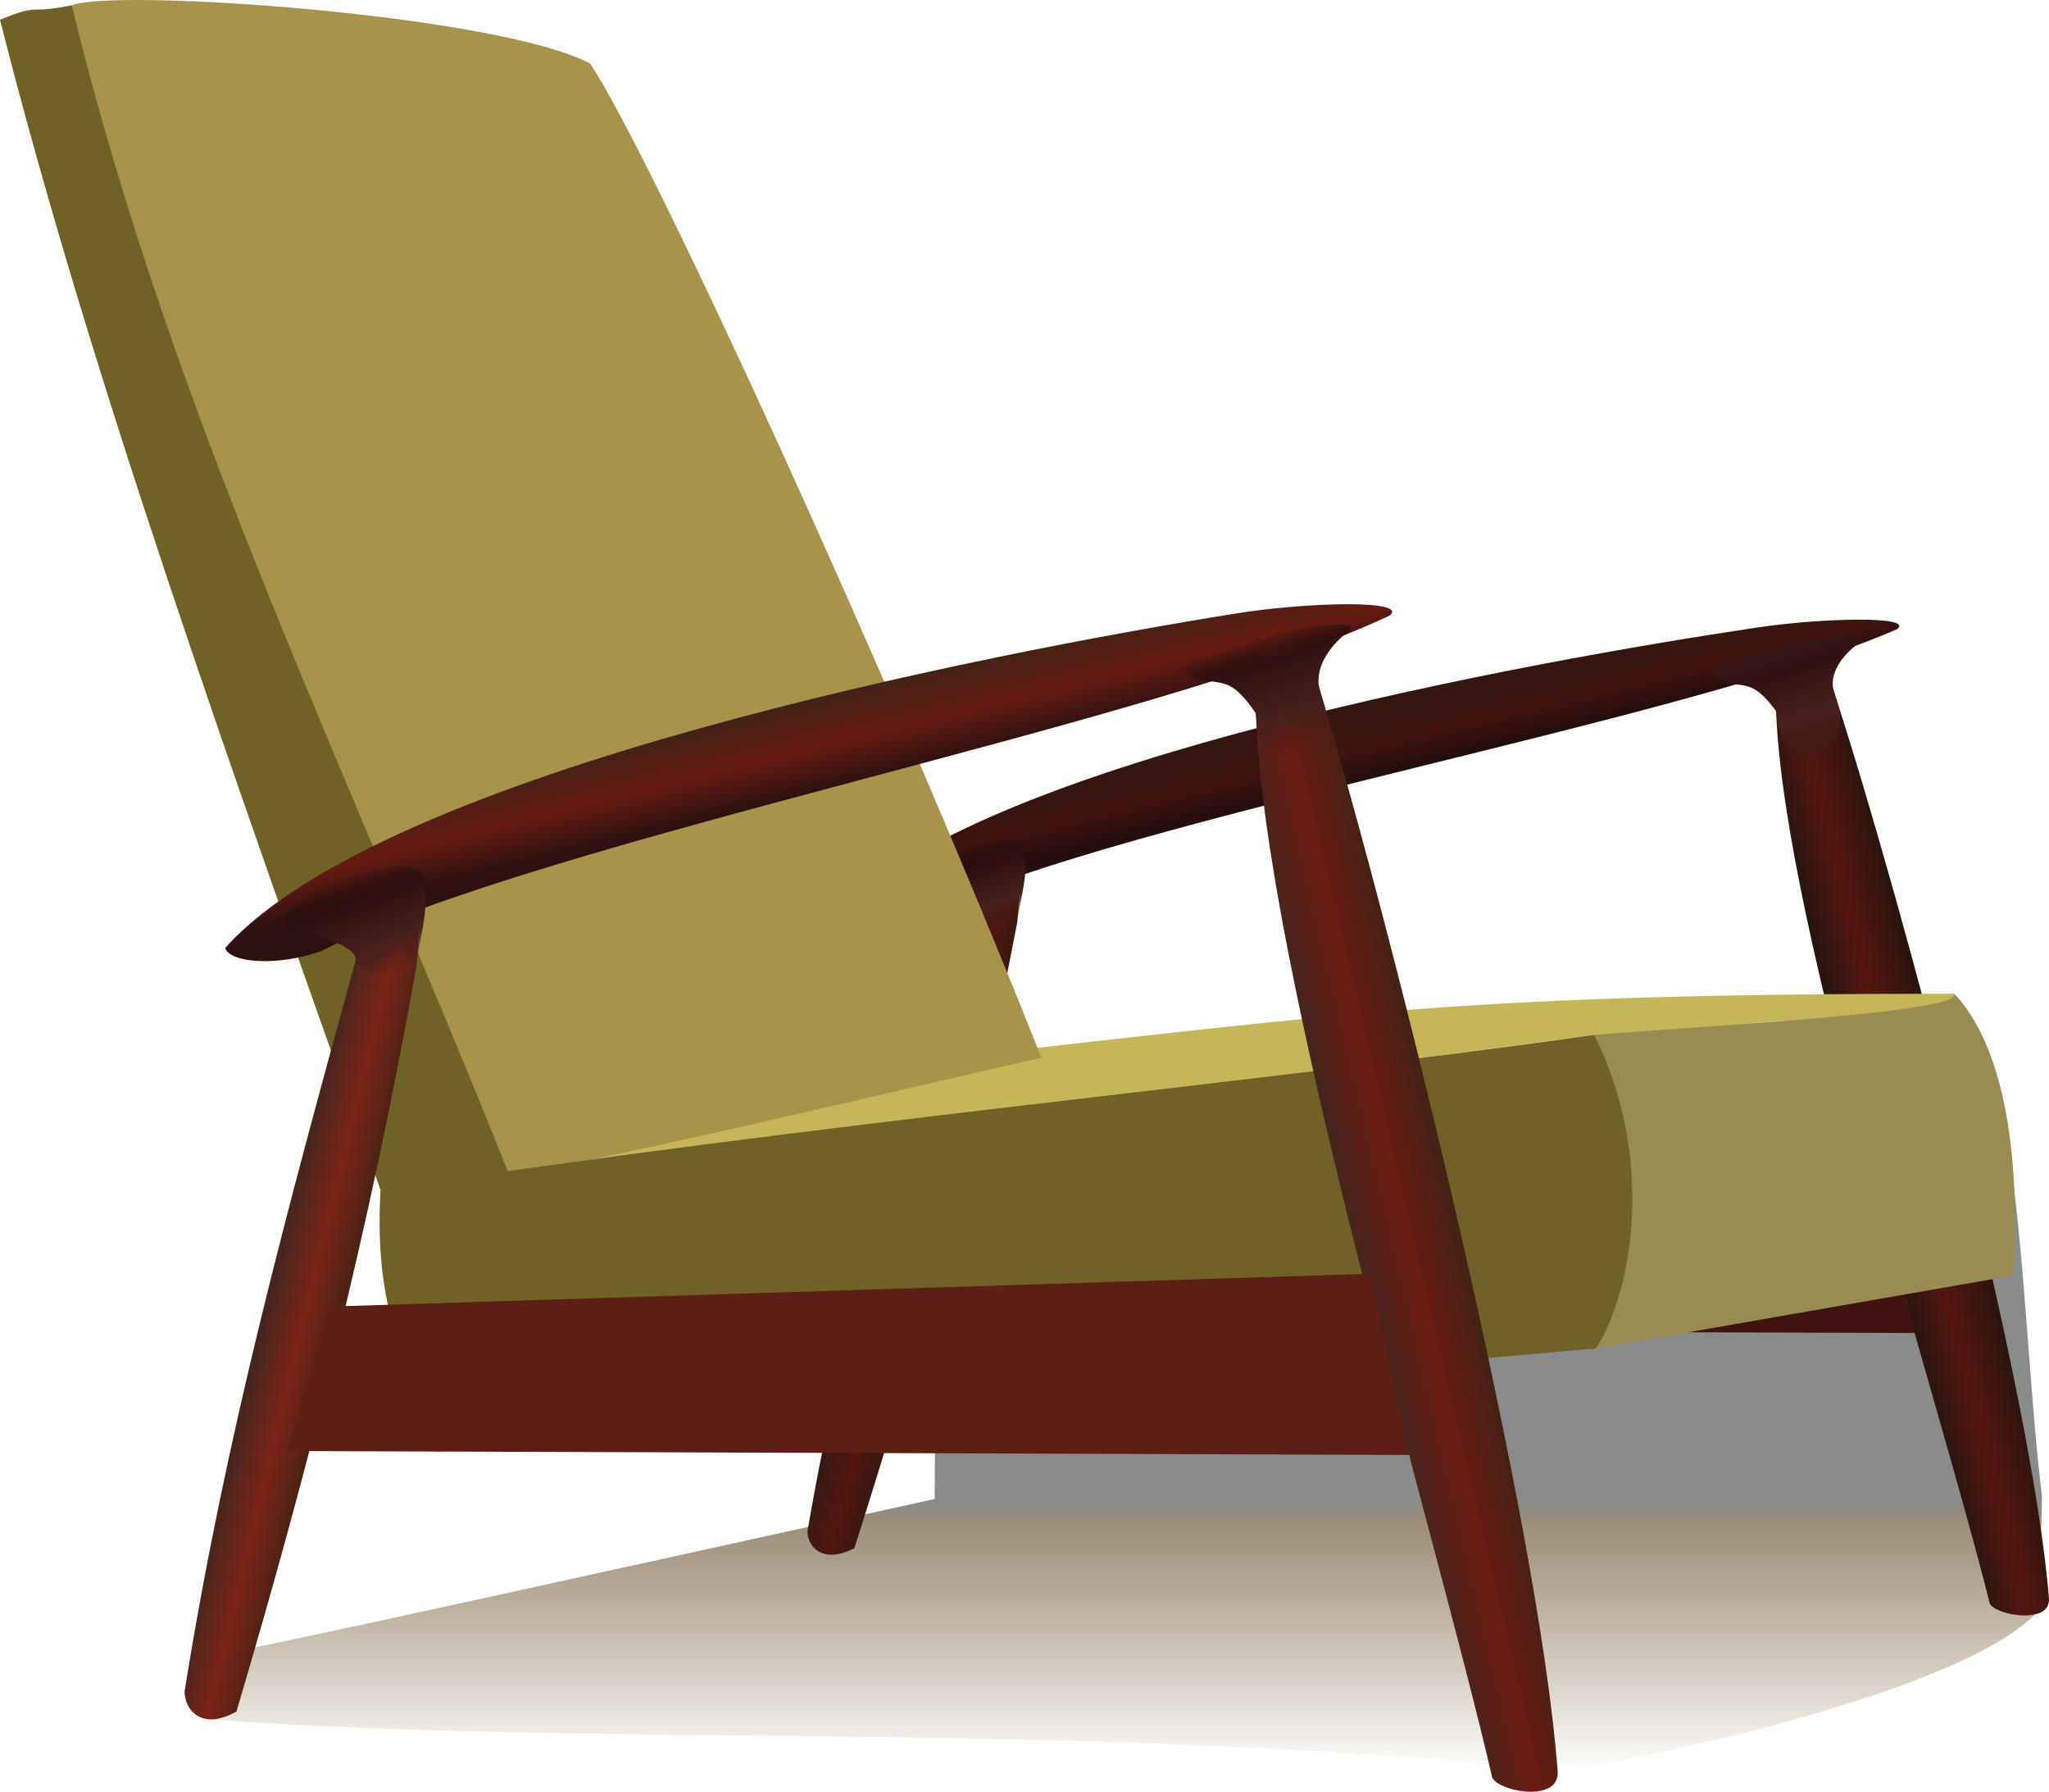 <?xml version="1.0" encoding="UTF-8" standalone="no"?>
<!-- Created with Inkscape (http://www.inkscape.org/) -->

<svg
   width="525.004"
   height="458.993"
   viewBox="0 0 138.907 121.442"
   version="1.1"
   id="svg1"
   inkscape:version="1.3.2 (091e20e, 2023-11-25, custom)"
   sodipodi:docname="chair.svg"
   xmlns:inkscape="http://www.inkscape.org/namespaces/inkscape"
   xmlns:sodipodi="http://sodipodi.sourceforge.net/DTD/sodipodi-0.dtd"
   xmlns:xlink="http://www.w3.org/1999/xlink"
   xmlns="http://www.w3.org/2000/svg"
   xmlns:svg="http://www.w3.org/2000/svg">
  <sodipodi:namedview
     id="namedview1"
     pagecolor="#505050"
     bordercolor="#ffffff"
     borderopacity="1"
     inkscape:showpageshadow="0"
     inkscape:pageopacity="0"
     inkscape:pagecheckerboard="1"
     inkscape:deskcolor="#505050"
     inkscape:document-units="px"
     inkscape:zoom="1.1981234"
     inkscape:cx="186.1244"
     inkscape:cy="365.15438"
     inkscape:current-layer="layer1" />
  <defs
     id="defs1">
    <linearGradient
       id="linearGradient7"
       inkscape:collect="always">
      <stop
         style="stop-color:#140909;stop-opacity:0;"
         offset="0"
         id="stop4" />
      <stop
         style="stop-color:#311110;stop-opacity:1;"
         offset="0.313"
         id="stop5" />
      <stop
         style="stop-color:#48201c;stop-opacity:1;"
         offset="0.714"
         id="stop6" />
      <stop
         style="stop-color:#421913;stop-opacity:0;"
         offset="1"
         id="stop7" />
    </linearGradient>
    <linearGradient
       inkscape:collect="always"
       xlink:href="#linearGradient1"
       id="linearGradient14"
       gradientUnits="userSpaceOnUse"
       gradientTransform="rotate(-124.408,74.959,341.946)"
       x1="183.861"
       y1="483.712"
       x2="189.519"
       y2="485.834" />
    <linearGradient
       id="linearGradient1"
       inkscape:collect="always">
      <stop
         style="stop-color:#2d1110;stop-opacity:1;"
         offset="0"
         id="stop1" />
      <stop
         style="stop-color:#661b12;stop-opacity:1;"
         offset="0.481"
         id="stop3" />
      <stop
         style="stop-color:#442116;stop-opacity:1;"
         offset="1"
         id="stop2" />
    </linearGradient>
    <linearGradient
       inkscape:collect="always"
       xlink:href="#linearGradient106"
       id="linearGradient107"
       x1="257.806"
       y1="506.322"
       x2="257.806"
       y2="453.648"
       gradientUnits="userSpaceOnUse"
       gradientTransform="translate(-67.921,-269.617)" />
    <linearGradient
       id="linearGradient106"
       inkscape:collect="always">
      <stop
         style="stop-color:#694411;stop-opacity:0;"
         offset="0"
         id="stop106" />
      <stop
         style="stop-color:#725c3f;stop-opacity:0.7;"
         offset="0.322"
         id="stop108" />
      <stop
         style="stop-color:#2b2b2b;stop-opacity:0.545;"
         offset="0.35"
         id="stop107" />
    </linearGradient>
    <linearGradient
       inkscape:collect="always"
       xlink:href="#linearGradient89"
       id="linearGradient84"
       gradientUnits="userSpaceOnUse"
       gradientTransform="matrix(0.904,0,0,0.839,-25.513,-203.729)"
       x1="183.861"
       y1="483.712"
       x2="189.073"
       y2="484.978" />
    <linearGradient
       id="linearGradient89"
       inkscape:collect="always">
      <stop
         style="stop-color:#321a15;stop-opacity:1;"
         offset="0"
         id="stop87" />
      <stop
         style="stop-color:#51160f;stop-opacity:1;"
         offset="0.481"
         id="stop88" />
      <stop
         style="stop-color:#311710;stop-opacity:1;"
         offset="1"
         id="stop89" />
    </linearGradient>
    <linearGradient
       inkscape:collect="always"
       xlink:href="#linearGradient92"
       id="linearGradient83"
       gradientUnits="userSpaceOnUse"
       gradientTransform="matrix(-0.511,-0.692,0.746,-0.474,-97.746,527.13)"
       x1="183.861"
       y1="483.712"
       x2="189.55"
       y2="485.743" />
    <linearGradient
       id="linearGradient92"
       inkscape:collect="always">
      <stop
         style="stop-color:#250d0d;stop-opacity:1;"
         offset="0"
         id="stop90" />
      <stop
         style="stop-color:#41130f;stop-opacity:1;"
         offset="0.397"
         id="stop91" />
      <stop
         style="stop-color:#2f170f;stop-opacity:1;"
         offset="1"
         id="stop92" />
    </linearGradient>
    <linearGradient
       inkscape:collect="always"
       xlink:href="#linearGradient10"
       id="linearGradient82"
       gradientUnits="userSpaceOnUse"
       gradientTransform="matrix(0.904,0,0,0.839,-23.532,-204.076)"
       x1="188.079"
       y1="451.061"
       x2="190.747"
       y2="457.693" />
    <linearGradient
       id="linearGradient10"
       inkscape:collect="always">
      <stop
         style="stop-color:#140909;stop-opacity:0;"
         offset="0"
         id="stop16" />
      <stop
         style="stop-color:#311110;stop-opacity:1;"
         offset="0.313"
         id="stop17" />
      <stop
         style="stop-color:#48201c;stop-opacity:1;"
         offset="0.714"
         id="stop18" />
      <stop
         style="stop-color:#421913;stop-opacity:0;"
         offset="1"
         id="stop19" />
    </linearGradient>
    <linearGradient
       inkscape:collect="always"
       xlink:href="#linearGradient86"
       id="linearGradient81"
       gradientUnits="userSpaceOnUse"
       gradientTransform="matrix(0.842,-0.306,0.33,0.781,-108.127,-131.419)"
       x1="184.385"
       y1="484.083"
       x2="191.54"
       y2="485.11" />
    <linearGradient
       id="linearGradient86"
       inkscape:collect="always">
      <stop
         style="stop-color:#231510;stop-opacity:1;"
         offset="0"
         id="stop84" />
      <stop
         style="stop-color:#54160f;stop-opacity:1;"
         offset="0.481"
         id="stop85" />
      <stop
         style="stop-color:#29140e;stop-opacity:1;"
         offset="1"
         id="stop86" />
    </linearGradient>
    <linearGradient
       inkscape:collect="always"
       xlink:href="#linearGradient96"
       id="linearGradient80"
       gradientUnits="userSpaceOnUse"
       gradientTransform="matrix(0.904,0,0,0.839,32.473,-217.882)"
       x1="188.099"
       y1="451.252"
       x2="190.669"
       y2="458.649" />
    <linearGradient
       id="linearGradient96"
       inkscape:collect="always">
      <stop
         style="stop-color:#351717;stop-opacity:1;"
         offset="0"
         id="stop93" />
      <stop
         style="stop-color:#311110;stop-opacity:1;"
         offset="0.233"
         id="stop94" />
      <stop
         style="stop-color:#48201c;stop-opacity:1;"
         offset="0.714"
         id="stop95" />
      <stop
         style="stop-color:#421913;stop-opacity:1;"
         offset="1"
         id="stop96" />
    </linearGradient>
    <linearGradient
       inkscape:collect="always"
       xlink:href="#linearGradient18"
       id="linearGradient2"
       x1="183.861"
       y1="483.712"
       x2="189.073"
       y2="484.978"
       gradientUnits="userSpaceOnUse"
       gradientTransform="translate(-84.913,-274.54)" />
    <linearGradient
       id="linearGradient18"
       inkscape:collect="always">
      <stop
         style="stop-color:#46251e;stop-opacity:1;"
         offset="0"
         id="stop20" />
      <stop
         style="stop-color:#7c2417;stop-opacity:1;"
         offset="0.481"
         id="stop21" />
      <stop
         style="stop-color:#442116;stop-opacity:1;"
         offset="1"
         id="stop22" />
    </linearGradient>
    <linearGradient
       inkscape:collect="always"
       xlink:href="#linearGradient7"
       id="linearGradient22"
       x1="188.079"
       y1="451.061"
       x2="190.747"
       y2="457.693"
       gradientUnits="userSpaceOnUse"
       gradientTransform="translate(-82.722,-274.953)" />
    <linearGradient
       inkscape:collect="always"
       xlink:href="#linearGradient28"
       id="linearGradient20"
       gradientUnits="userSpaceOnUse"
       gradientTransform="rotate(-21.415,-586.071,371.979)"
       x1="184.385"
       y1="484.083"
       x2="191.54"
       y2="485.11" />
    <linearGradient
       id="linearGradient28"
       inkscape:collect="always">
      <stop
         style="stop-color:#46251e;stop-opacity:1;"
         offset="0"
         id="stop27" />
      <stop
         style="stop-color:#6a1b11;stop-opacity:1;"
         offset="0.481"
         id="stop28" />
      <stop
         style="stop-color:#442116;stop-opacity:1;"
         offset="1"
         id="stop29" />
    </linearGradient>
    <linearGradient
       inkscape:collect="always"
       xlink:href="#linearGradient75"
       id="linearGradient19"
       gradientUnits="userSpaceOnUse"
       gradientTransform="translate(-20.78,-291.417)"
       x1="188.099"
       y1="451.252"
       x2="190.669"
       y2="458.649" />
    <linearGradient
       id="linearGradient75"
       inkscape:collect="always">
      <stop
         style="stop-color:#140909;stop-opacity:0;"
         offset="0"
         id="stop68" />
      <stop
         style="stop-color:#311110;stop-opacity:1;"
         offset="0.233"
         id="stop69" />
      <stop
         style="stop-color:#48201c;stop-opacity:1;"
         offset="0.714"
         id="stop70" />
      <stop
         style="stop-color:#421913;stop-opacity:0;"
         offset="1"
         id="stop71" />
    </linearGradient>
  </defs>
  <g
     inkscape:label="Layer 1"
     inkscape:groupmode="layer"
     id="layer1"
     transform="translate(-81.756,-116.681)">
    <path
       id="path105"
       style="fill:url(#linearGradient107);fill-rule:evenodd;stroke:#240b08;stroke-width:0;stroke-linecap:round;stroke-linejoin:round;stroke-miterlimit:80;stroke-dashoffset:2.1;paint-order:stroke fill markers"
       d="m 145.118,218.284 c 0.01,-0.839 0.095,-18.879 0.243,-19.684 2.992,-0.623 40.391,-10.574 68.856,-14.565 4.705,4.551 4.524,22.284 5.966,34.023 -0.072,5.879 -0.539,8.115 -0.539,8.115 -5.729,5.615 -28.632,10.192 -32.291,10.545 -33.173,-3.501 -64.836,-1.536 -91.59,-3.503 -0.019,-1.571 0.262,-1.485 1.473,-4.511 5.799,-1.146 21.121,-4.523 47.882,-10.421 z"
       sodipodi:nodetypes="ccccccccc" />
    <path
       id="path75"
       style="fill:url(#linearGradient84);fill-rule:evenodd;stroke:none;stroke-width:0.922;stroke-linecap:round;stroke-linejoin:round;stroke-miterlimit:80;stroke-dasharray:none;stroke-dashoffset:2.1;stroke-opacity:1;paint-order:stroke fill markers"
       d="m 146.971,178.959 c 0.647,-2.682 4.67,-7.208 3.731,0.319 -2.828,14.815 -6.72,28.884 -11.028,42.339 -2.508,1.288 -3.373,-0.571 -3.139,-1.372 2.486,-14.323 6.258,-27.224 10.436,-41.286 z"
       sodipodi:nodetypes="ccccc" />
    <path
       id="path76"
       style="fill:url(#linearGradient83);fill-rule:evenodd;stroke:none;stroke-width:0.922;stroke-linecap:round;stroke-linejoin:round;stroke-miterlimit:80;stroke-dasharray:none;stroke-dashoffset:2.1;stroke-opacity:1;paint-order:stroke fill markers"
       d="m 144.845,178.407 c -2.715,0.882 -5.601,0.646 -5.859,-0.19 9.746,-10.083 46.709,-16.743 61.926,-19.008 4.402,-0.655 10.697,-0.797 9.439,0.121 -14.147,6.191 -51.787,12.656 -65.506,19.077 z"
       sodipodi:nodetypes="ccsccc" />
    <path
       d="m 146.971,178.959 c 0.201,-0.895 -2.787,-1.542 -3.611,-1.768 -3.736,-1.022 8.703,-5.787 7.753,-2.451 0.449,0.844 -0.205,2.904 -0.412,4.538 -1.423,0.534 -2.966,0.82 -3.731,-0.319 z"
       style="fill:url(#linearGradient82);fill-opacity:1;fill-rule:evenodd;stroke:none;stroke-width:0.922;stroke-linecap:round;stroke-linejoin:round;stroke-miterlimit:80;stroke-dasharray:none;stroke-dashoffset:2.1;stroke-opacity:1;paint-order:stroke fill markers"
       id="path77"
       sodipodi:nodetypes="csccc" />
    <path
       id="path78"
       style="fill:url(#linearGradient81);fill-rule:evenodd;stroke:none;stroke-width:0.922;stroke-linecap:round;stroke-linejoin:round;stroke-miterlimit:80;stroke-dasharray:none;stroke-dashoffset:2.1;stroke-opacity:1;paint-order:stroke fill markers"
       d="m 202.165,164.891 c -0.453,-2.716 1.967,-8.233 4.056,-0.907 4.592,14.212 13.288,46.834 14.437,61.013 0.166,1.89 -3.849,1.128 -4.027,0.31 -3.51,-14.096 -13.917,-45.705 -14.467,-60.415 z"
       sodipodi:nodetypes="ccccc" />
    <path
       d="m 202.165,164.891 c -1.246,-1.713 -1.863,-1.71 -2.712,-1.825 -7.16,-0.973 11.72,-4.709 8.073,-2.606 -1.013,0.817 -1.976,2.131 -1.304,3.524 1.515,4.474 -3.838,5.522 -4.056,0.907 z"
       style="fill:url(#linearGradient80);fill-opacity:1;fill-rule:evenodd;stroke:none;stroke-width:0.922;stroke-linecap:round;stroke-linejoin:round;stroke-miterlimit:80;stroke-dasharray:none;stroke-dashoffset:2.1;stroke-opacity:1;paint-order:stroke fill markers"
       id="path79"
       sodipodi:nodetypes="csccc" />
    <path
       id="path80"
       style="fill:#3f130f;fill-opacity:1;fill-rule:evenodd;stroke-width:0.922;stroke-linecap:round;stroke-linejoin:round;stroke-miterlimit:80;stroke-dashoffset:2.1;paint-order:stroke fill markers"
       d="m 145.361,198.6 63.836,-1.866 2.356,10.298 -68.79,-0.224 z"
       sodipodi:nodetypes="ccccc" />
    <path
       id="path101"
       style="fill:#998c52;fill-opacity:1;fill-rule:evenodd;stroke:#240b08;stroke-width:0;stroke-linecap:round;stroke-linejoin:round;stroke-miterlimit:80;stroke-dashoffset:2.1;paint-order:stroke fill markers"
       d="m 189.824,186.819 c 7.572,-1.044 14.219,-0.212 24.392,-2.783 2.742,2.767 4.637,9.093 4.029,19.098 l -28.299,4.941 z"
       sodipodi:nodetypes="ccccc" />
    <path
       id="path100"
       style="fill:#c6b65a;fill-opacity:1;fill-rule:evenodd;stroke:#240b08;stroke-width:0;stroke-linecap:round;stroke-linejoin:round;stroke-miterlimit:80;stroke-dashoffset:2.1;paint-order:stroke fill markers"
       d="m 146.963,188.276 c 26.52,-2.961 34.688,-4.245 67.253,-4.241 0.614,1.242 -15.455,2.094 -24.392,2.783 -26.537,3.639 -54.846,7.015 -82.27,10.523 16.56,-5.707 23.473,-6.753 39.409,-9.066 z"
       sodipodi:nodetypes="ccccc" />
    <path
       id="path104"
       style="fill:#a8934a;fill-opacity:1;fill-rule:evenodd;stroke:#240b08;stroke-width:0;stroke-linecap:round;stroke-linejoin:round;stroke-miterlimit:80;stroke-dashoffset:2.1;paint-order:stroke fill markers"
       d="m 116.242,196.23 c -11.509,-25.968 -25.77,-54.339 -29.619,-79.192 2.92,-1.169 28.916,0.633 35.148,3.958 4.115,6.184 20.219,41.251 30.588,67.388 -0.911,0.116 -33.064,7.847 -36.117,7.847 z"
       sodipodi:nodetypes="ccccc" />
    <path
       id="rect100"
       style="fill:#706126;fill-rule:evenodd;stroke:#240b08;stroke-width:0;stroke-linecap:round;stroke-linejoin:round;stroke-miterlimit:80;stroke-dashoffset:2.1;paint-order:stroke fill markers"
       d="m 107.554,197.342 c 29.27,-4.525 59.063,-7.208 82.27,-10.523 4.175,8.291 2.616,17.44 0.122,21.256 l -78.647,6.99 c -1.48,-5.509 -4.27,-8.764 -3.745,-17.724 z"
       sodipodi:nodetypes="ccccc" />
    <path
       id="path102"
       style="fill:#706126;fill-rule:evenodd;stroke:#240b08;stroke-width:0;stroke-linecap:round;stroke-linejoin:round;stroke-miterlimit:80;stroke-dashoffset:2.1;paint-order:stroke fill markers"
       d="M 107.554,197.342 C 97.378,168.736 87.748,141.758 81.756,118.016 c 2.92,-1.169 1.679,-0.329 4.866,-0.978 6.794,28.018 19.25,53.056 29.619,79.192 -0.911,0.116 -5.635,1.111 -8.688,1.111 z"
       sodipodi:nodetypes="ccccc" />
    <path
       id="rect5"
       style="fill:url(#linearGradient2);fill-rule:evenodd;stroke:none;stroke-width:1.058;stroke-linecap:round;stroke-linejoin:round;stroke-miterlimit:80;stroke-dasharray:none;stroke-dashoffset:2.1;stroke-opacity:1;paint-order:stroke fill markers"
       d="m 105.855,181.82 c 0.716,-3.198 5.165,-8.595 4.126,0.38 -3.127,17.668 -7.432,34.445 -12.197,50.489 -2.774,1.536 -3.731,-0.681 -3.471,-1.636 2.75,-17.081 6.921,-32.465 11.542,-49.234 z"
       sodipodi:nodetypes="ccccc" />
    <path
       id="path13"
       style="fill:url(#linearGradient14);fill-rule:evenodd;stroke:none;stroke-width:1.058;stroke-linecap:round;stroke-linejoin:round;stroke-miterlimit:80;stroke-dasharray:none;stroke-dashoffset:2.1;stroke-opacity:1;paint-order:stroke fill markers"
       d="m 103.503,181.16 c -3.003,1.052 -6.194,0.77 -6.48,-0.227 10.779,-12.024 51.661,-19.967 68.49,-22.667 4.868,-0.781 11.83,-0.951 10.439,0.144 -15.646,7.383 -57.276,15.093 -72.449,22.75 z"
       sodipodi:nodetypes="ccsccc" />
    <path
       d="m 105.855,181.82 c 0.222,-1.067 -3.082,-1.839 -3.994,-2.108 -4.132,-1.219 9.626,-6.901 8.575,-2.923 0.497,1.007 -0.226,3.463 -0.455,5.412 -1.573,0.637 -3.28,0.978 -4.126,-0.38 z"
       style="fill:url(#linearGradient22);fill-opacity:1;fill-rule:evenodd;stroke:none;stroke-width:1.058;stroke-linecap:round;stroke-linejoin:round;stroke-miterlimit:80;stroke-dasharray:none;stroke-dashoffset:2.1;stroke-opacity:1;paint-order:stroke fill markers"
       id="path1-2"
       sodipodi:nodetypes="csccc" />
    <path
       id="path18"
       style="fill:url(#linearGradient20);fill-rule:evenodd;stroke:none;stroke-width:1.058;stroke-linecap:round;stroke-linejoin:round;stroke-miterlimit:80;stroke-dasharray:none;stroke-dashoffset:2.1;stroke-opacity:1;paint-order:stroke fill markers"
       d="m 166.899,165.043 c -0.501,-3.238 2.176,-9.818 4.486,-1.082 5.079,16.948 14.697,55.85 15.967,72.758 0.184,2.254 -4.257,1.345 -4.453,0.369 -3.882,-16.809 -15.392,-54.504 -16,-72.046 z"
       sodipodi:nodetypes="ccccc" />
    <path
       d="m 166.899,165.043 c -1.378,-2.043 -2.06,-2.039 -3,-2.176 -7.919,-1.16 12.963,-5.615 8.929,-3.108 -1.121,0.974 -2.185,2.541 -1.442,4.202 1.676,5.335 -4.245,6.585 -4.486,1.082 z"
       style="fill:url(#linearGradient19);fill-opacity:1;fill-rule:evenodd;stroke:none;stroke-width:1.058;stroke-linecap:round;stroke-linejoin:round;stroke-miterlimit:80;stroke-dasharray:none;stroke-dashoffset:2.1;stroke-opacity:1;paint-order:stroke fill markers"
       id="path19"
       sodipodi:nodetypes="csccc" />
    <path
       id="rect31"
       style="fill:#5d1f15;fill-opacity:1;fill-rule:evenodd;stroke-width:1.058;stroke-linecap:round;stroke-linejoin:round;stroke-miterlimit:80;stroke-dashoffset:2.1;paint-order:stroke fill markers"
       d="m 104.073,205.241 70.603,-2.225 2.606,12.281 -76.081,-0.267 z"
       sodipodi:nodetypes="ccccc" />
  </g>
</svg>
